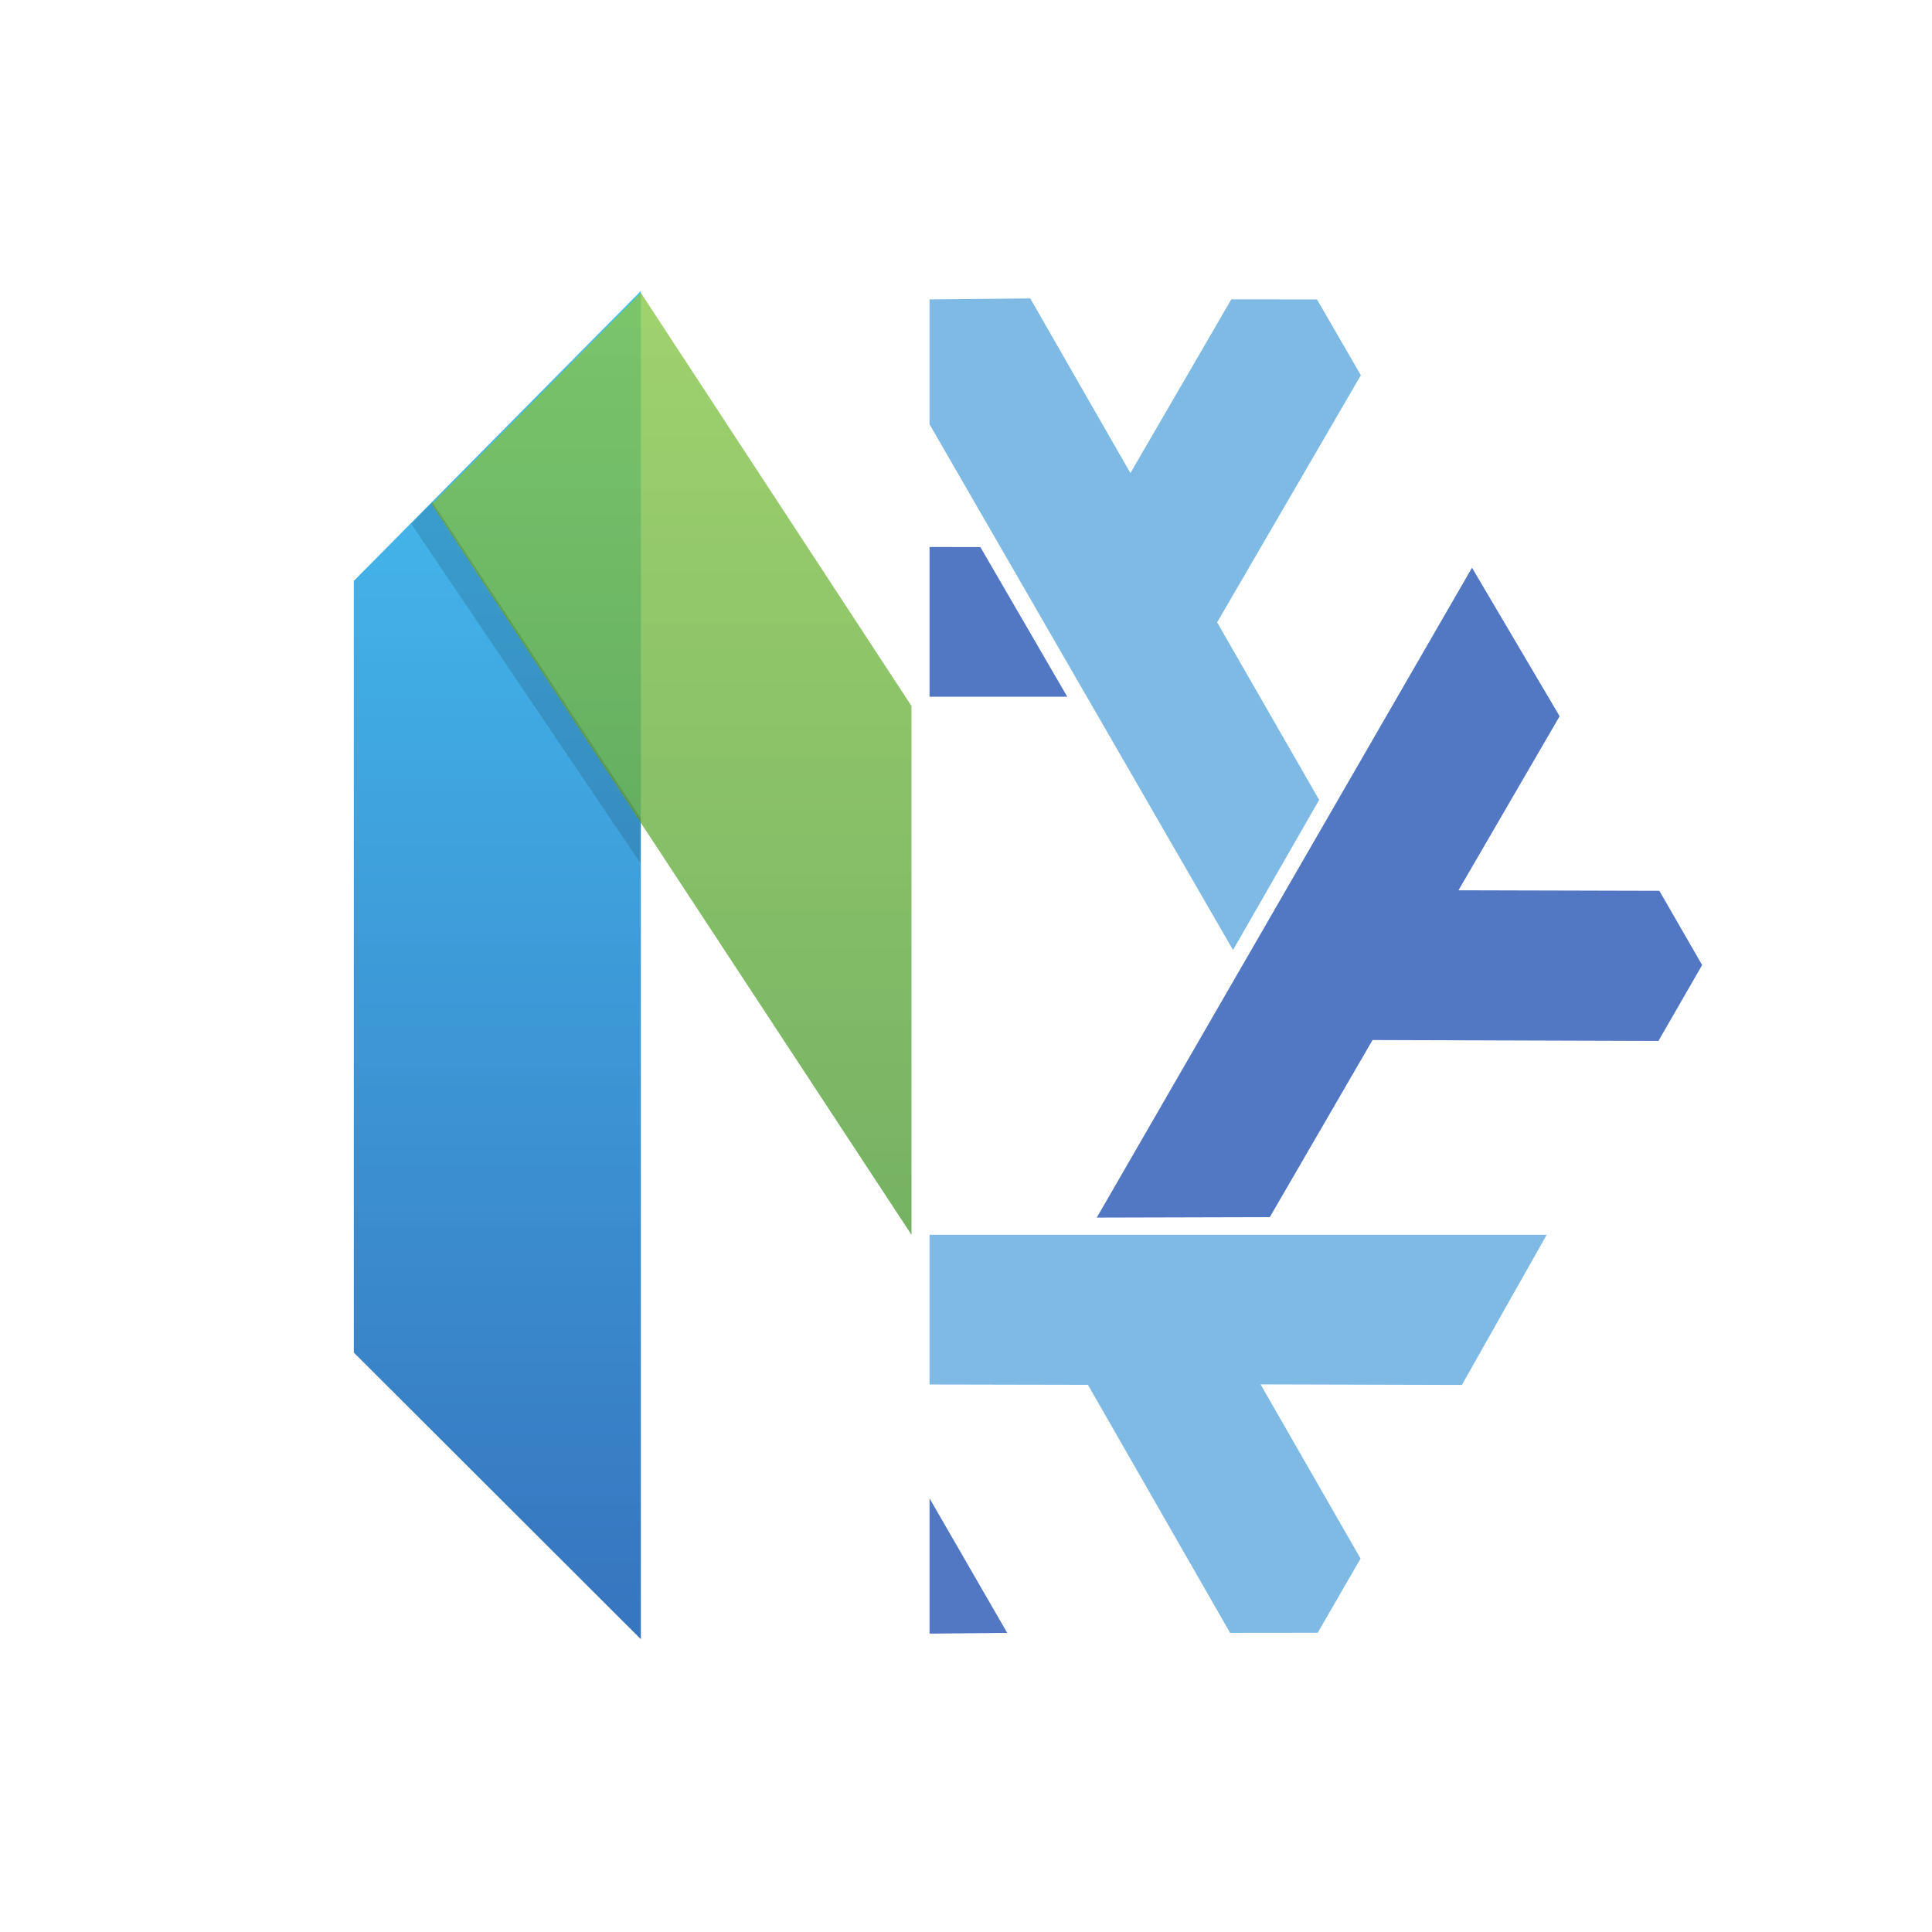 <?xml version="1.0" encoding="UTF-8" standalone="no"?>
<!-- Created with Inkscape (http://www.inkscape.org/) -->

<svg
   width="460"
   height="460"
   viewBox="0 0 460 460"
   version="1.1"
   id="svg1"
   xml:space="preserve"
   sodipodi:docname="profile_pic.svg"
   inkscape:export-filename="profile_pic.png"
   inkscape:export-xdpi="96"
   inkscape:export-ydpi="96"
   inkscape:version="1.3.2 (091e20ef0f, 2023-11-25)"
   xmlns:inkscape="http://www.inkscape.org/namespaces/inkscape"
   xmlns:sodipodi="http://sodipodi.sourceforge.net/DTD/sodipodi-0.dtd"
   xmlns:xlink="http://www.w3.org/1999/xlink"
   xmlns="http://www.w3.org/2000/svg"
   xmlns:svg="http://www.w3.org/2000/svg"
   xmlns:sketch="http://www.bohemiancoding.com/sketch/ns"><sodipodi:namedview
     id="namedview1"
     pagecolor="#212a45"
     bordercolor="#000000"
     borderopacity="0.25"
     inkscape:showpageshadow="2"
     inkscape:pageopacity="0.0"
     inkscape:pagecheckerboard="0"
     inkscape:deskcolor="#6c6c6c"
     inkscape:document-units="mm"
     inkscape:zoom="2.0390808"
     inkscape:cx="154.72658"
     inkscape:cy="284.68711"
     inkscape:window-width="2585"
     inkscape:window-height="1382"
     inkscape:window-x="0"
     inkscape:window-y="0"
     inkscape:window-maximized="1"
     inkscape:current-layer="layer1"
     showguides="true" /><defs
     id="defs1"><linearGradient
       inkscape:collect="always"
       id="linearGradient5562"><stop
         style="stop-color:#699ad7;stop-opacity:1"
         offset="0"
         id="stop5564" /><stop
         id="stop5566"
         offset="0.243"
         style="stop-color:#7eb1dd;stop-opacity:1" /><stop
         style="stop-color:#7ebae4;stop-opacity:1"
         offset="1"
         id="stop5568" /></linearGradient><linearGradient
       inkscape:collect="always"
       id="linearGradient5053"><stop
         style="stop-color:#415e9a;stop-opacity:1"
         offset="0"
         id="stop5055" /><stop
         id="stop5057"
         offset="0.232"
         style="stop-color:#4a6baf;stop-opacity:1" /><stop
         style="stop-color:#5277c3;stop-opacity:1"
         offset="1"
         id="stop5059" /></linearGradient><linearGradient
       inkscape:collect="always"
       xlink:href="#linearGradient5562"
       id="linearGradient4328"
       gradientUnits="userSpaceOnUse"
       gradientTransform="translate(70.65,-1055.151)"
       x1="200.597"
       y1="351.411"
       x2="290.087"
       y2="506.188" /><linearGradient
       inkscape:collect="always"
       xlink:href="#linearGradient5053"
       id="linearGradient4330"
       gradientUnits="userSpaceOnUse"
       gradientTransform="translate(864.696,-1491.341)"
       x1="-584.199"
       y1="782.336"
       x2="-496.297"
       y2="937.714" /><linearGradient
       x1="167.958"
       y1="-0.461"
       x2="167.958"
       y2="335.455"
       id="linearGradient-1"
       gradientTransform="matrix(0.203,0,0,0.956,99.26,69.717)"
       gradientUnits="userSpaceOnUse"><stop
         stop-color="#16B0ED"
         stop-opacity="0.8"
         offset="0%"
         id="stop1" /><stop
         stop-color="#0F59B2"
         stop-opacity="0.837"
         offset="100%"
         id="stop2" /></linearGradient><linearGradient
       x1="1118.343"
       y1="-0.466"
       x2="1118.343"
       y2="338.686"
       id="linearGradient-2"
       gradientTransform="matrix(-0.205,0,0,0.947,558.725,69.717)"
       gradientUnits="userSpaceOnUse"><stop
         stop-color="#7DB643"
         offset="0%"
         id="stop3" /><stop
         stop-color="#367533"
         offset="100%"
         id="stop4" /></linearGradient><linearGradient
       x1="356.338"
       y1="0"
       x2="356.338"
       y2="612.901"
       id="linearGradient-3"
       gradientTransform="matrix(0.371,0,0,0.524,99.26,69.717)"
       gradientUnits="userSpaceOnUse"><stop
         stop-color="#88C649"
         stop-opacity="0.8"
         offset="0%"
         id="stop5" /><stop
         stop-color="#439240"
         stop-opacity="0.84"
         offset="100%"
         id="stop6" /></linearGradient><linearGradient
       inkscape:collect="always"
       xlink:href="#linearGradient5053"
       id="linearGradient73"
       gradientUnits="userSpaceOnUse"
       gradientTransform="translate(864.696,-1491.341)"
       x1="-584.199"
       y1="782.336"
       x2="-496.297"
       y2="937.714" /><linearGradient
       inkscape:collect="always"
       xlink:href="#linearGradient5053"
       id="linearGradient74"
       gradientUnits="userSpaceOnUse"
       gradientTransform="translate(864.696,-1491.341)"
       x1="-584.199"
       y1="782.336"
       x2="-496.297"
       y2="937.714" /><linearGradient
       inkscape:collect="always"
       xlink:href="#linearGradient5562"
       id="linearGradient75"
       gradientUnits="userSpaceOnUse"
       gradientTransform="translate(70.65,-1055.151)"
       x1="200.597"
       y1="351.411"
       x2="290.087"
       y2="506.188" /></defs><g
     inkscape:label="Layer 1"
     inkscape:groupmode="layer"
     id="layer1"><g
       id="g66"
       transform="matrix(1.078,0,0,1.078,-26.012,-17.824)"><path
         d="m 349.248,141.926 -82.881,143.541 38.219,-0.1 22.693,-39.123 63.145,0.199 9.654,-16.764 -9.453,-16.393 -44.363,-0.115 22.338,-38.443 z"
         style="display:inline;overflow:visible;opacity:1;fill:url(#linearGradient73);fill-rule:evenodd;stroke-width:3;stroke-linejoin:round;enable-background:accumulate"
         id="path60" /><path
         d="m 229.436,347.471 v 29.879 l 17.156,-0.16 z"
         style="display:inline;overflow:visible;opacity:1;fill:url(#linearGradient74);fill-rule:evenodd;stroke-width:3;stroke-linejoin:round;enable-background:accumulate"
         id="path58" /><path
         d="m 229.436,289.258 v 33.068 l 34.98,0.07 31.4,54.785 19.346,-0.021 9.467,-16.383 -22.08,-38.477 44.463,0.123 18.73,-33.16 z"
         style="opacity:1;fill:url(#linearGradient75);fill-rule:evenodd;stroke-width:3;stroke-linejoin:round"
         id="path56" /><path
         d="m 229.436,137.342 v 33.07 l 30.418,0.002 -19.195,-33.049 z"
         style="display:inline;overflow:visible;opacity:1;fill:url(#linearGradient4330);fill-rule:evenodd;stroke-width:3;stroke-linejoin:round;enable-background:accumulate"
         id="path54" /><path
         d="m 229.436,82.662 v 27.586 l 67.029,116.111 19.023,-33.148 -22.533,-39.215 31.744,-54.586 -9.691,-16.742 -18.922,-0.008 -22.283,38.359 -22.123,-38.566 z"
         style="opacity:1;fill:url(#linearGradient4328);fill-rule:evenodd;stroke-width:3;stroke-linejoin:round"
         id="path52" /></g><g
       id="g37"
       style="display:inline"
       inkscape:label="Nvim half"
       transform="translate(-15.022)"><path
         d="M 99.26,138.315 167.607,69.276 V 390.283 L 99.26,322.042 Z"
         id="Left---green"
         fill="url(#linearGradient-1)"
         sketch:type="MSShapeGroup"
         style="fill:url(#linearGradient-1);fill-rule:evenodd;stroke:none;stroke-width:0.441" /><path
         id="Cross---blue"
         style="fill:url(#linearGradient-3);fill-rule:evenodd;stroke:none;stroke-width:0.441"
         d="M 167.602,69.717 117.779,120.061 232.043,294.002 V 168.086 Z" /><path
         d="m 167.607,194.871 -0.094,10.657 -54.583,-80.821 5.054,-5.164 z"
         id="Shadow"
         fill-opacity="0.13"
         fill="#000000"
         sketch:type="MSShapeGroup"
         style="fill-rule:evenodd;stroke:none;stroke-width:0.441"
         inkscape:label="Shadow" /></g></g></svg>

